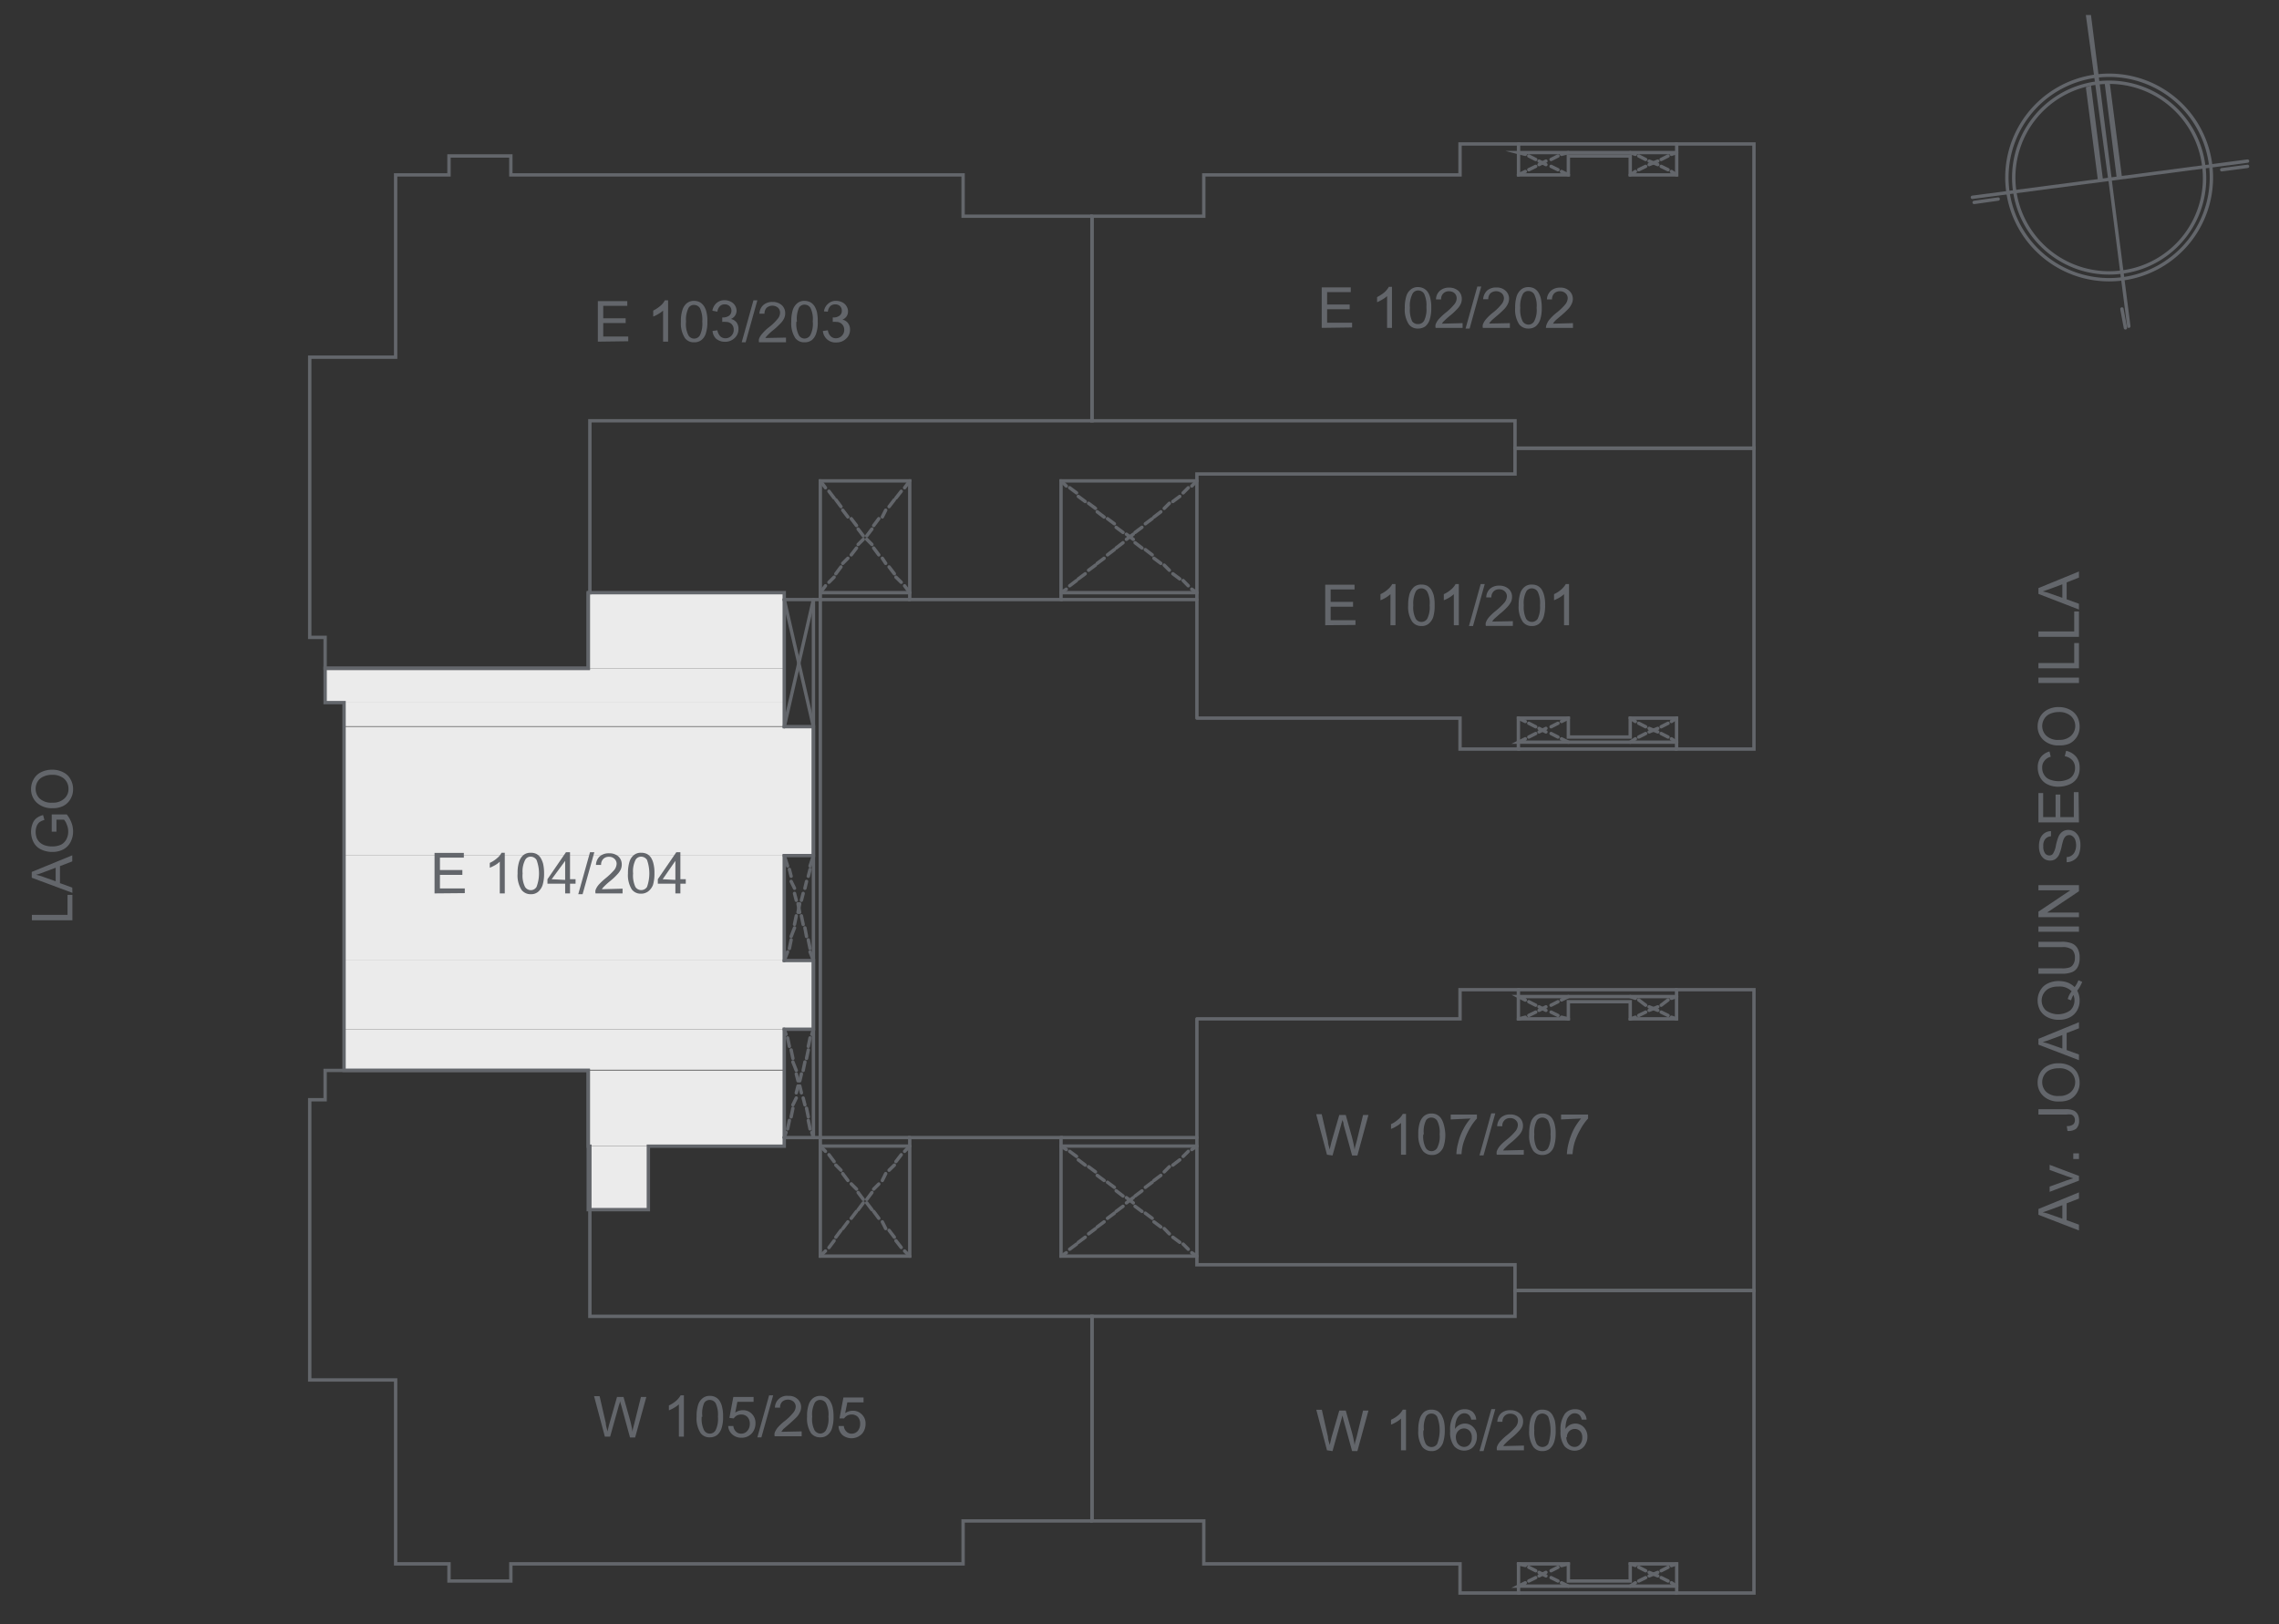 <svg id="Capa_1" data-name="Capa 1" xmlns="http://www.w3.org/2000/svg" xmlns:xlink="http://www.w3.org/1999/xlink" viewBox="0 0 168.72 120.29"><rect x="0" y="0" width="168.72" height="120.29" fill="#333333" stroke="none"/><defs><style>.cls-1,.cls-4,.cls-6,.cls-7,.cls-9{fill:none;}.cls-2{clip-path:url(#clip-path);}.cls-3{clip-path:url(#clip-path-3);}.cls-4,.cls-7,.cls-9{stroke:#63666b;stroke-linecap:round;}.cls-4,.cls-6,.cls-7,.cls-9{stroke-miterlimit:10;}.cls-4{stroke-width:0.26px;}.cls-5{fill:#ebebeb;}.cls-6{stroke:#ebebeb;}.cls-6,.cls-9{stroke-width:0;}.cls-7{stroke-width:0.25px;}.cls-8{fill:#63666b;}.cls-10{clip-path:url(#clip-path-4);}</style><clipPath id="clip-path"><rect class="cls-1" x="-72.81" y="-530.54" width="1190.55" height="841.89"/></clipPath><clipPath id="clip-path-3"><rect class="cls-1" x="265.57" y="-391.64" width="781.3" height="564.09"/></clipPath><clipPath id="clip-path-4"><rect class="cls-1" x="0.3" width="168.43" height="120.3"/></clipPath></defs><title> E104S</title><g class="cls-2"><g class="cls-2"><g class="cls-3"><rect class="cls-4" x="142.18" y="-436.93" width="925.95" height="654.66"/></g><path class="cls-5" d="M43.55,43.89l14.51,5.6H43.55Zm14.51,0H43.55l14.51,5.6Z"/><path class="cls-6" d="M43.55,43.89l14.51,5.6H43.55Zm14.51,0H43.55l14.51,5.6Z"/><path class="cls-5" d="M24.07,49.49l34,2.54h-34Zm34,0h-34l34,2.54Z"/><path class="cls-6" d="M24.07,49.49l34,2.54h-34Zm34,0h-34l34,2.54Z"/><path class="cls-5" d="M25.47,52l32.59,1.78H25.47Zm32.59,0H25.47l32.59,1.78Z"/><path class="cls-6" d="M25.47,52l32.59,1.78H25.47Zm32.59,0H25.47l32.59,1.78Z"/><path class="cls-5" d="M25.47,53.82l34.75,9.54H25.47Zm34.75,0H25.47l34.75,9.54Z"/><path class="cls-6" d="M25.47,53.82l34.75,9.54H25.47Zm34.75,0H25.47l34.75,9.54Z"/><path class="cls-5" d="M25.47,63.36l32.59,7.77H25.47Zm32.59,0H25.47l32.59,7.77Z"/><path class="cls-6" d="M25.47,63.36l32.59,7.77H25.47Zm32.59,0H25.47l32.59,7.77Z"/><path class="cls-5" d="M25.47,71.13l34.75,5.09H25.47Zm34.75,0H25.47l34.75,5.09Z"/><path class="cls-6" d="M25.47,71.13l34.75,5.09H25.47Zm34.75,0H25.47l34.75,5.09Z"/><path class="cls-5" d="M25.47,76.22l32.59,3H25.47Zm32.59,0H25.47l32.59,3Z"/><path class="cls-6" d="M25.47,76.22l32.59,3H25.47Zm32.59,0H25.47l32.59,3Z"/><path class="cls-5" d="M43.55,79.27l14.51,5.6H43.55Zm14.51,0H43.55l14.51,5.6Z"/><path class="cls-6" d="M43.55,79.27l14.51,5.6H43.55Zm14.51,0H43.55l14.51,5.6Z"/><path class="cls-5" d="M43.55,84.87,48,89.58H43.55Zm4.45,0H43.55L48,89.58Z"/><path class="cls-6" d="M43.55,84.87,48,89.58H43.55Zm4.45,0H43.55L48,89.58Z"/><polyline class="cls-7" points="80.84 16.01 71.3 16.01 71.3 12.95 37.82 12.95 37.82 11.55 33.24 11.55 33.24 12.95 29.29 12.95 29.29 26.45 22.93 26.45 22.93 47.2 24.07 47.2 24.07 49.49 43.55 49.49 43.55 43.89 43.67 43.89 43.67 31.16 80.84 31.16 80.84 16.01"/><polyline class="cls-7" points="43.55 43.89 58.06 43.89 58.06 53.81 60.22 53.81 60.22 63.36 58.06 63.36 58.06 71.13 60.22 71.13 60.22 76.22 58.06 76.22 58.06 84.88 48 84.88 48 89.58 43.55 89.58 43.55 79.27 25.47 79.27 25.47 52.03 24.07 52.03 24.07 49.49 43.55 49.49 43.55 43.89"/><polyline class="cls-7" points="80.84 112.63 71.3 112.63 71.3 115.81 37.82 115.81 37.82 117.08 33.24 117.08 33.24 115.81 29.29 115.81 29.29 102.19 22.93 102.19 22.93 81.44 24.07 81.44 24.07 79.27 43.55 79.27 43.55 84.88 43.67 84.88 43.67 97.48 80.84 97.48 80.84 112.63"/><polyline class="cls-7" points="88.61 35.61 78.55 35.61 78.55 44.4 67.35 44.4 67.35 35.61 60.73 35.61 60.73 44.4 58.06 44.4"/><line class="cls-7" x1="60.73" y1="43.89" x2="67.35" y2="43.89"/><line class="cls-7" x1="67.35" y1="44.4" x2="60.73" y2="44.4"/><line class="cls-7" x1="78.55" y1="44.4" x2="88.61" y2="44.4"/><line class="cls-7" x1="88.61" y1="43.89" x2="78.55" y2="43.89"/><line class="cls-7" x1="60.22" y1="44.4" x2="60.22" y2="84.24"/><line class="cls-7" x1="60.73" y1="84.24" x2="60.73" y2="44.4"/><polyline class="cls-7" points="88.61 93.02 78.55 93.02 78.55 84.24 67.35 84.24 67.35 93.02 60.73 93.02 60.73 84.24 58.06 84.24"/><line class="cls-7" x1="60.73" y1="84.87" x2="67.35" y2="84.87"/><line class="cls-7" x1="67.35" y1="84.24" x2="60.73" y2="84.24"/><line class="cls-7" x1="78.55" y1="84.24" x2="88.61" y2="84.24"/><line class="cls-7" x1="88.61" y1="84.87" x2="78.55" y2="84.87"/><line class="cls-7" x1="60.73" y1="35.61" x2="61.11" y2="36.12"/><line class="cls-7" x1="61.37" y1="36.38" x2="61.75" y2="36.88"/><line class="cls-7" x1="61.88" y1="37.01" x2="62.26" y2="37.52"/><line class="cls-7" x1="62.39" y1="37.78" x2="62.77" y2="38.28"/><line class="cls-7" x1="63.02" y1="38.41" x2="63.41" y2="38.92"/><line class="cls-7" x1="63.53" y1="39.18" x2="63.91" y2="39.68"/><line class="cls-7" x1="64.17" y1="39.94" x2="64.55" y2="40.32"/><line class="cls-7" x1="64.68" y1="40.58" x2="65.06" y2="41.09"/><line class="cls-7" x1="65.32" y1="41.34" x2="65.57" y2="41.72"/><line class="cls-7" x1="65.82" y1="41.98" x2="66.21" y2="42.49"/><line class="cls-7" x1="66.33" y1="42.74" x2="66.72" y2="43.12"/><line class="cls-7" x1="66.97" y1="43.38" x2="67.35" y2="43.89"/><line class="cls-7" x1="60.73" y1="43.89" x2="61.11" y2="43.38"/><line class="cls-7" x1="61.37" y1="43.12" x2="61.75" y2="42.74"/><line class="cls-7" x1="61.88" y1="42.49" x2="62.26" y2="41.98"/><line class="cls-7" x1="62.39" y1="41.72" x2="62.77" y2="41.34"/><line class="cls-7" x1="63.02" y1="41.09" x2="63.41" y2="40.58"/><line class="cls-7" x1="63.53" y1="40.32" x2="63.91" y2="39.94"/><line class="cls-7" x1="64.17" y1="39.68" x2="64.55" y2="39.18"/><line class="cls-7" x1="64.68" y1="38.92" x2="65.06" y2="38.41"/><line class="cls-7" x1="65.32" y1="38.28" x2="65.57" y2="37.78"/><line class="cls-7" x1="65.82" y1="37.52" x2="66.21" y2="37.01"/><line class="cls-7" x1="66.33" y1="36.88" x2="66.72" y2="36.38"/><line class="cls-7" x1="66.97" y1="36.12" x2="67.35" y2="35.61"/><line class="cls-7" x1="78.55" y1="35.61" x2="78.94" y2="35.99"/><line class="cls-7" x1="79.19" y1="36.12" x2="79.7" y2="36.5"/><line class="cls-7" x1="79.83" y1="36.76" x2="80.34" y2="37.14"/><line class="cls-7" x1="80.59" y1="37.27" x2="81.1" y2="37.65"/><line class="cls-7" x1="81.23" y1="37.9" x2="81.74" y2="38.29"/><line class="cls-7" x1="81.99" y1="38.41" x2="82.5" y2="38.79"/><line class="cls-7" x1="82.63" y1="39.05" x2="83.14" y2="39.43"/><line class="cls-7" x1="83.39" y1="39.56" x2="83.9" y2="39.94"/><line class="cls-7" x1="84.03" y1="40.19" x2="84.54" y2="40.58"/><line class="cls-7" x1="84.79" y1="40.7" x2="85.3" y2="41.09"/><line class="cls-7" x1="85.43" y1="41.34" x2="85.94" y2="41.72"/><line class="cls-7" x1="86.19" y1="41.85" x2="86.57" y2="42.23"/><line class="cls-7" x1="86.83" y1="42.49" x2="87.34" y2="42.87"/><line class="cls-7" x1="87.59" y1="42.99" x2="87.97" y2="43.38"/><line class="cls-7" x1="88.23" y1="43.63" x2="88.61" y2="43.89"/><line class="cls-7" x1="88.61" y1="35.61" x2="88.23" y2="35.99"/><line class="cls-7" x1="87.97" y1="36.12" x2="87.59" y2="36.5"/><line class="cls-7" x1="87.34" y1="36.76" x2="86.83" y2="37.14"/><line class="cls-7" x1="86.57" y1="37.27" x2="86.19" y2="37.65"/><line class="cls-7" x1="85.94" y1="37.9" x2="85.43" y2="38.29"/><line class="cls-7" x1="85.3" y1="38.41" x2="84.79" y2="38.79"/><line class="cls-7" x1="84.54" y1="39.05" x2="84.03" y2="39.43"/><line class="cls-7" x1="83.9" y1="39.56" x2="83.39" y2="39.94"/><line class="cls-7" x1="83.14" y1="40.19" x2="82.63" y2="40.58"/><line class="cls-7" x1="82.5" y1="40.7" x2="81.99" y2="41.09"/><line class="cls-7" x1="81.74" y1="41.34" x2="81.23" y2="41.72"/><line class="cls-7" x1="81.1" y1="41.85" x2="80.59" y2="42.23"/><line class="cls-7" x1="80.34" y1="42.49" x2="79.83" y2="42.87"/><line class="cls-7" x1="79.7" y1="42.99" x2="79.19" y2="43.38"/><line class="cls-7" x1="78.94" y1="43.63" x2="78.55" y2="43.89"/><line class="cls-7" x1="58.06" y1="53.82" x2="60.22" y2="44.4"/><line class="cls-7" x1="58.06" y1="44.4" x2="60.22" y2="53.82"/><line class="cls-7" x1="58.06" y1="63.36" x2="58.31" y2="64.13"/><line class="cls-7" x1="58.44" y1="64.38" x2="58.57" y2="64.89"/><line class="cls-7" x1="58.57" y1="65.27" x2="58.82" y2="65.78"/><line class="cls-7" x1="58.82" y1="66.16" x2="58.95" y2="66.67"/><line class="cls-7" x1="59.08" y1="66.93" x2="59.2" y2="67.56"/><line class="cls-7" x1="59.33" y1="67.82" x2="59.46" y2="68.46"/><line class="cls-7" x1="59.59" y1="68.71" x2="59.71" y2="69.35"/><line class="cls-7" x1="59.84" y1="69.6" x2="59.97" y2="70.24"/><line class="cls-7" x1="59.97" y1="70.49" x2="60.22" y2="71.13"/><line class="cls-7" x1="58.06" y1="71.13" x2="58.31" y2="70.49"/><line class="cls-7" x1="58.44" y1="70.24" x2="58.57" y2="69.6"/><line class="cls-7" x1="58.57" y1="69.35" x2="58.82" y2="68.71"/><line class="cls-7" x1="58.82" y1="68.45" x2="58.95" y2="67.82"/><line class="cls-7" x1="59.08" y1="67.56" x2="59.2" y2="66.93"/><line class="cls-7" x1="59.33" y1="66.67" x2="59.46" y2="66.16"/><line class="cls-7" x1="59.59" y1="65.78" x2="59.71" y2="65.27"/><line class="cls-7" x1="59.84" y1="64.89" x2="59.97" y2="64.38"/><line class="cls-7" x1="59.97" y1="64.13" x2="60.22" y2="63.36"/><line class="cls-7" x1="60.73" y1="93.02" x2="61.11" y2="92.64"/><line class="cls-7" x1="61.37" y1="92.39" x2="61.75" y2="91.88"/><line class="cls-7" x1="61.88" y1="91.62" x2="62.26" y2="91.11"/><line class="cls-7" x1="62.39" y1="90.98" x2="62.77" y2="90.48"/><line class="cls-7" x1="63.02" y1="90.22" x2="63.41" y2="89.71"/><line class="cls-7" x1="63.53" y1="89.59" x2="63.91" y2="89.08"/><line class="cls-7" x1="64.17" y1="88.82" x2="64.55" y2="88.31"/><line class="cls-7" x1="64.68" y1="88.06" x2="65.06" y2="87.68"/><line class="cls-7" x1="65.32" y1="87.42" x2="65.57" y2="86.91"/><line class="cls-7" x1="65.82" y1="86.66" x2="66.21" y2="86.28"/><line class="cls-7" x1="66.33" y1="86.02" x2="66.72" y2="85.51"/><line class="cls-7" x1="66.97" y1="85.26" x2="67.35" y2="84.88"/><line class="cls-7" x1="60.73" y1="84.87" x2="61.11" y2="85.26"/><line class="cls-7" x1="61.37" y1="85.51" x2="61.75" y2="86.02"/><line class="cls-7" x1="61.88" y1="86.28" x2="62.26" y2="86.66"/><line class="cls-7" x1="62.39" y1="86.91" x2="62.77" y2="87.42"/><line class="cls-7" x1="63.02" y1="87.67" x2="63.41" y2="88.06"/><line class="cls-7" x1="63.53" y1="88.31" x2="63.91" y2="88.82"/><line class="cls-7" x1="64.17" y1="89.08" x2="64.55" y2="89.58"/><line class="cls-7" x1="64.68" y1="89.71" x2="65.06" y2="90.22"/><line class="cls-7" x1="65.32" y1="90.48" x2="65.57" y2="90.98"/><line class="cls-7" x1="65.82" y1="91.11" x2="66.21" y2="91.62"/><line class="cls-7" x1="66.33" y1="91.88" x2="66.72" y2="92.38"/><line class="cls-7" x1="66.97" y1="92.64" x2="67.35" y2="93.02"/><line class="cls-7" x1="78.55" y1="93.02" x2="78.94" y2="92.77"/><line class="cls-7" x1="79.19" y1="92.51" x2="79.7" y2="92.13"/><line class="cls-7" x1="79.83" y1="92" x2="80.34" y2="91.62"/><line class="cls-7" x1="80.59" y1="91.37" x2="81.1" y2="90.99"/><line class="cls-7" x1="81.23" y1="90.86" x2="81.74" y2="90.48"/><line class="cls-7" x1="81.99" y1="90.22" x2="82.5" y2="89.84"/><line class="cls-7" x1="82.63" y1="89.71" x2="83.14" y2="89.33"/><line class="cls-7" x1="83.39" y1="89.08" x2="83.9" y2="88.69"/><line class="cls-7" x1="84.03" y1="88.57" x2="84.54" y2="88.19"/><line class="cls-7" x1="84.79" y1="87.93" x2="85.3" y2="87.55"/><line class="cls-7" x1="85.43" y1="87.42" x2="85.94" y2="87.04"/><line class="cls-7" x1="86.19" y1="86.78" x2="86.57" y2="86.4"/><line class="cls-7" x1="86.83" y1="86.28" x2="87.34" y2="85.89"/><line class="cls-7" x1="87.59" y1="85.64" x2="87.97" y2="85.26"/><line class="cls-7" x1="88.23" y1="85.13" x2="88.61" y2="84.87"/><line class="cls-7" x1="78.55" y1="84.87" x2="78.94" y2="85.13"/><line class="cls-7" x1="79.19" y1="85.26" x2="79.7" y2="85.64"/><line class="cls-7" x1="79.83" y1="85.89" x2="80.34" y2="86.28"/><line class="cls-7" x1="80.59" y1="86.4" x2="81.1" y2="86.78"/><line class="cls-7" x1="81.23" y1="87.04" x2="81.74" y2="87.42"/><line class="cls-7" x1="81.99" y1="87.55" x2="82.5" y2="87.93"/><line class="cls-7" x1="82.63" y1="88.18" x2="83.14" y2="88.57"/><line class="cls-7" x1="83.39" y1="88.69" x2="83.9" y2="89.08"/><line class="cls-7" x1="84.03" y1="89.33" x2="84.54" y2="89.71"/><line class="cls-7" x1="84.79" y1="89.84" x2="85.3" y2="90.22"/><line class="cls-7" x1="85.43" y1="90.48" x2="85.94" y2="90.86"/><line class="cls-7" x1="86.19" y1="90.98" x2="86.57" y2="91.37"/><line class="cls-7" x1="86.83" y1="91.62" x2="87.34" y2="92"/><line class="cls-7" x1="87.59" y1="92.13" x2="87.97" y2="92.51"/><line class="cls-7" x1="88.23" y1="92.77" x2="88.61" y2="93.02"/><line class="cls-7" x1="58.06" y1="84.24" x2="58.19" y2="83.86"/><line class="cls-7" x1="58.31" y1="83.6" x2="58.44" y2="82.97"/><line class="cls-7" x1="58.57" y1="82.71" x2="58.7" y2="82.07"/><line class="cls-7" x1="58.7" y1="81.82" x2="58.95" y2="81.31"/><line class="cls-7" x1="58.95" y1="80.93" x2="59.08" y2="80.42"/><line class="cls-7" x1="59.21" y1="80.04" x2="59.33" y2="79.53"/><line class="cls-7" x1="59.46" y1="79.27" x2="59.59" y2="78.64"/><line class="cls-7" x1="59.71" y1="78.38" x2="59.84" y2="77.75"/><line class="cls-7" x1="59.84" y1="77.49" x2="59.97" y2="76.86"/><line class="cls-7" x1="60.1" y1="76.6" x2="60.22" y2="76.22"/><line class="cls-7" x1="58.06" y1="76.22" x2="58.19" y2="76.6"/><line class="cls-7" x1="58.31" y1="76.86" x2="58.44" y2="77.49"/><line class="cls-7" x1="58.57" y1="77.75" x2="58.7" y2="78.38"/><line class="cls-7" x1="58.7" y1="78.64" x2="58.95" y2="79.27"/><line class="cls-7" x1="58.95" y1="79.53" x2="59.08" y2="80.04"/><line class="cls-7" x1="59.21" y1="80.42" x2="59.33" y2="80.93"/><line class="cls-7" x1="59.46" y1="81.31" x2="59.59" y2="81.82"/><line class="cls-7" x1="59.71" y1="82.07" x2="59.84" y2="82.71"/><line class="cls-7" x1="59.84" y1="82.97" x2="59.97" y2="83.6"/><line class="cls-7" x1="60.1" y1="83.86" x2="60.22" y2="84.24"/><path class="cls-8" d="M44.26,25.3v-3h2.18v.35H44.66v.92h1.66v.35H44.66v1h1.85v.35Z"/><path class="cls-8" d="M49.46,25.3h-.37V23a1.76,1.76,0,0,1-.35.25,1.91,1.91,0,0,1-.38.19V23a2.54,2.54,0,0,0,.54-.36,1.25,1.25,0,0,0,.32-.4h.24Z"/><path class="cls-8" d="M50.41,23.82a2.57,2.57,0,0,1,.11-.86,1.06,1.06,0,0,1,.32-.5.85.85,0,0,1,.55-.18.93.93,0,0,1,.42.1.89.89,0,0,1,.3.28,1.33,1.33,0,0,1,.19.45,2.68,2.68,0,0,1,.07.71,2.78,2.78,0,0,1-.11.85,1,1,0,0,1-.33.51.85.85,0,0,1-.54.17.81.81,0,0,1-.68-.31A2,2,0,0,1,50.41,23.82Zm.38,0a1.82,1.82,0,0,0,.17,1,.49.49,0,0,0,.86,0,1.93,1.93,0,0,0,.17-1,2,2,0,0,0-.17-1,.53.53,0,0,0-.44-.24.46.46,0,0,0-.4.21A1.93,1.93,0,0,0,50.79,23.82Z"/><path class="cls-8" d="M52.75,24.51l.36-.05a.86.86,0,0,0,.22.45.55.55,0,0,0,.37.14.59.59,0,0,0,.44-.18.61.61,0,0,0,.18-.45.57.57,0,0,0-.16-.42.57.57,0,0,0-.43-.16,1,1,0,0,0-.26,0l0-.33h.06a.8.8,0,0,0,.43-.12.45.45,0,0,0,.19-.38.46.46,0,0,0-.14-.34.48.48,0,0,0-.35-.13.48.48,0,0,0-.36.13.69.69,0,0,0-.19.41l-.37-.07a.94.94,0,0,1,.31-.57.88.88,0,0,1,.6-.21,1,1,0,0,1,.45.11.75.75,0,0,1,.32.29.76.76,0,0,1,.11.38.66.66,0,0,1-.11.36.65.65,0,0,1-.31.25.71.71,0,0,1,.42.26.76.76,0,0,1,.14.48.88.88,0,0,1-.28.67,1,1,0,0,1-.73.28,1,1,0,0,1-.66-.24A.91.91,0,0,1,52.75,24.51Z"/><path class="cls-8" d="M54.91,25.35l.87-3.11h.29l-.87,3.11Z"/><path class="cls-8" d="M58.19,25v.35h-2a.69.69,0,0,1,0-.25,1.16,1.16,0,0,1,.25-.4,3.07,3.07,0,0,1,.48-.46,3.67,3.67,0,0,0,.66-.64.7.7,0,0,0,.17-.44.5.5,0,0,0-.15-.37.65.65,0,0,0-.84,0,.58.58,0,0,0-.16.44l-.38,0a.92.92,0,0,1,.29-.64,1,1,0,0,1,.69-.23,1,1,0,0,1,.68.24.79.79,0,0,1,.25.6.84.84,0,0,1-.07.35,1.27,1.27,0,0,1-.25.37,5.48,5.48,0,0,1-.57.53,3.88,3.88,0,0,0-.42.38,1,1,0,0,0-.16.2Z"/><path class="cls-8" d="M58.58,23.82a2.85,2.85,0,0,1,.11-.86,1.07,1.07,0,0,1,.33-.5.8.8,0,0,1,.54-.18,1,1,0,0,1,.43.1.89.89,0,0,1,.3.28,1.56,1.56,0,0,1,.19.45,3.28,3.28,0,0,1,.06.71,2.5,2.5,0,0,1-.11.85,1.09,1.09,0,0,1-.32.51.88.88,0,0,1-.55.17.82.82,0,0,1-.68-.31A2,2,0,0,1,58.58,23.82Zm.38,0a1.8,1.8,0,0,0,.18,1,.48.48,0,0,0,.42.25A.5.5,0,0,0,60,24.8a1.82,1.82,0,0,0,.17-1,1.87,1.87,0,0,0-.17-1,.51.51,0,0,0-.43-.24.48.48,0,0,0-.41.21A2,2,0,0,0,59,23.82Z"/><path class="cls-8" d="M60.92,24.51l.37-.05a.74.74,0,0,0,.22.45.53.53,0,0,0,.37.14.6.6,0,0,0,.44-.18.61.61,0,0,0,.18-.45.57.57,0,0,0-.17-.42.57.57,0,0,0-.42-.16.92.92,0,0,0-.26,0l0-.33h.06a.74.74,0,0,0,.42-.12.42.42,0,0,0,.19-.38.45.45,0,0,0-.13-.34.5.5,0,0,0-.36-.13.52.52,0,0,0-.36.13.68.68,0,0,0-.18.41L61,23.06a.89.89,0,0,1,.31-.57.84.84,0,0,1,.59-.21,1,1,0,0,1,.46.11.72.72,0,0,1,.31.29.67.67,0,0,1,.11.38.65.65,0,0,1-.1.36.7.7,0,0,1-.31.25.68.68,0,0,1,.41.26.76.76,0,0,1,.15.48.88.88,0,0,1-.29.67,1,1,0,0,1-.72.28.93.93,0,0,1-1-.85Z"/><path class="cls-8" d="M156.33,13.21l-1.91-12.1h.38Zm-.25.12.25-.12-1.91-12.1Z"/><path class="cls-9" d="M156.33,13.21l-1.91-12.1h.38Zm-.25.12.25-.12-1.91-12.1Z"/><line class="cls-7" x1="157.6" y1="24.16" x2="156.2" y2="13.21"/><path class="cls-8" d="M157.09,13.08l-1.27-6.87h.38Zm-.38.13.38-.13-1.27-6.87Z"/><path class="cls-9" d="M157.09,13.08l-1.27-6.87h.38Zm-.38.13.38-.13-1.27-6.87Z"/><path class="cls-8" d="M155.69,13.33l-1.27-6.87.38-.13Zm-.38,0h.38l-1.27-6.87Z"/><path class="cls-9" d="M155.69,13.33l-1.27-6.87.38-.13Zm-.38,0h.38l-1.27-6.87Z"/><line class="cls-7" x1="157.35" y1="24.28" x2="157.09" y2="22.88"/><line class="cls-7" x1="147.93" y1="14.74" x2="146.15" y2="14.99"/><line class="cls-7" x1="166.39" y1="12.32" x2="164.48" y2="12.57"/><line class="cls-7" x1="166.39" y1="11.93" x2="146.02" y2="14.61"/><g class="cls-10"><path class="cls-7" d="M163.65,12.15a7.57,7.57,0,1,0-6.52,8.5,7.57,7.57,0,0,0,6.52-8.5"/><path class="cls-7" d="M163.14,12.22a7.06,7.06,0,1,0-6.08,7.93,7,7,0,0,0,6.08-7.93"/></g><path class="cls-8" d="M98.11,46.3v-3h2.17v.35H98.51v.92h1.66v.36H98.51v1h1.84v.35Z"/><path class="cls-8" d="M103.31,46.3h-.37V44a2.12,2.12,0,0,1-.35.26,2.3,2.3,0,0,1-.39.19V44a2.1,2.1,0,0,0,.54-.35,1.27,1.27,0,0,0,.33-.4h.24Z"/><path class="cls-8" d="M104.25,44.82a2.9,2.9,0,0,1,.11-.86,1.22,1.22,0,0,1,.33-.5.82.82,0,0,1,.55-.17.93.93,0,0,1,.42.09.89.89,0,0,1,.3.28,1.85,1.85,0,0,1,.19.45,3.35,3.35,0,0,1,.06.71,2.94,2.94,0,0,1-.1.86,1.13,1.13,0,0,1-.33.5.8.8,0,0,1-.54.18.83.83,0,0,1-.69-.32A2,2,0,0,1,104.25,44.82Zm.38,0a1.85,1.85,0,0,0,.18,1,.5.5,0,0,0,.85,0,1.87,1.87,0,0,0,.18-1,1.8,1.8,0,0,0-.18-1,.5.5,0,0,0-.43-.25.48.48,0,0,0-.41.22A2,2,0,0,0,104.63,44.82Z"/><path class="cls-8" d="M108,46.3h-.37V44a1.77,1.77,0,0,1-.35.26,2.3,2.3,0,0,1-.39.19V44a2.1,2.1,0,0,0,.54-.35,1.27,1.27,0,0,0,.33-.4H108Z"/><path class="cls-8" d="M108.75,46.36l.87-3.11h.3l-.87,3.11Z"/><path class="cls-8" d="M112,46v.35h-2a.55.55,0,0,1,0-.25,1.29,1.29,0,0,1,.24-.4,3.82,3.82,0,0,1,.49-.46,5.23,5.23,0,0,0,.66-.63.82.82,0,0,0,.17-.45.49.49,0,0,0-.16-.37.56.56,0,0,0-.41-.15.55.55,0,0,0-.42.16.6.6,0,0,0-.16.44l-.38,0a.9.9,0,0,1,.29-.65,1,1,0,0,1,.68-.22,1,1,0,0,1,.69.24.76.76,0,0,1,.25.59.92.92,0,0,1-.07.36,1.69,1.69,0,0,1-.25.36,4.56,4.56,0,0,1-.57.53l-.43.38a1.3,1.3,0,0,0-.15.2Z"/><path class="cls-8" d="M112.43,44.82a2.9,2.9,0,0,1,.11-.86,1,1,0,0,1,.33-.5.8.8,0,0,1,.54-.17.93.93,0,0,1,.42.09.84.84,0,0,1,.31.28,1.84,1.84,0,0,1,.18.45,2.73,2.73,0,0,1,.07.71,2.9,2.9,0,0,1-.11.86,1.11,1.11,0,0,1-.32.5.85.85,0,0,1-.55.18.81.81,0,0,1-.68-.32A2,2,0,0,1,112.43,44.82Zm.38,0a2,2,0,0,0,.17,1,.51.51,0,0,0,.86,0,2,2,0,0,0,.17-1,1.93,1.93,0,0,0-.17-1,.51.51,0,0,0-.43-.25.47.47,0,0,0-.41.22A1.86,1.86,0,0,0,112.81,44.82Z"/><path class="cls-8" d="M116.16,46.3h-.37V44a2.12,2.12,0,0,1-.35.26,3.38,3.38,0,0,1-.39.19V44a2.28,2.28,0,0,0,.54-.35,1.62,1.62,0,0,0,.33-.4h.24Z"/><path class="cls-8" d="M98.24,85.51l-.8-3h.41l.46,2c0,.21.09.42.13.62.07-.32.12-.51.13-.56l.58-2h.48l.43,1.53a9.71,9.71,0,0,1,.23,1.06c0-.19.09-.41.15-.65l.47-1.94h.4l-.82,3h-.39l-.63-2.29c0-.19-.09-.31-.1-.35,0,.13-.06.25-.08.35l-.64,2.29Z"/><path class="cls-8" d="M104.09,85.51h-.37V83.16a1.76,1.76,0,0,1-.35.25,1.73,1.73,0,0,1-.39.19v-.35a2.12,2.12,0,0,0,.54-.36,1.27,1.27,0,0,0,.33-.4h.24Z"/><path class="cls-8" d="M105,84a2.57,2.57,0,0,1,.11-.86,1.06,1.06,0,0,1,.32-.5.85.85,0,0,1,.55-.18.82.82,0,0,1,.42.1.8.8,0,0,1,.3.28,1.56,1.56,0,0,1,.19.45A3.18,3.18,0,0,1,107,84a2.83,2.83,0,0,1-.11.85,1,1,0,0,1-.33.5.8.8,0,0,1-.54.18.84.84,0,0,1-.69-.31A2,2,0,0,1,105,84Zm.37,0a1.8,1.8,0,0,0,.18,1,.5.5,0,0,0,.43.25.48.48,0,0,0,.42-.25,1.8,1.8,0,0,0,.18-1,1.82,1.82,0,0,0-.18-1,.51.51,0,0,0-.43-.24.46.46,0,0,0-.4.21A1.88,1.88,0,0,0,105.41,84Z"/><path class="cls-8" d="M107.4,82.9v-.36h1.94v.29a4,4,0,0,0-.57.81,5.44,5.44,0,0,0-.43,1,3.51,3.51,0,0,0-.14.83h-.38a3.46,3.46,0,0,1,.14-.86,4,4,0,0,1,.38-1,3.66,3.66,0,0,1,.53-.78Z"/><path class="cls-8" d="M109.53,85.56l.87-3.11h.3l-.87,3.11Z"/><path class="cls-8" d="M112.81,85.16v.35h-2a.59.59,0,0,1,0-.26,1.42,1.42,0,0,1,.24-.4,3.82,3.82,0,0,1,.49-.45,4.54,4.54,0,0,0,.66-.64.79.79,0,0,0,.17-.44.47.47,0,0,0-.16-.37.56.56,0,0,0-.41-.15.55.55,0,0,0-.42.16.57.57,0,0,0-.16.44l-.38,0a.92.92,0,0,1,.29-.65,1,1,0,0,1,.68-.22,1,1,0,0,1,.69.24.79.79,0,0,1,.25.6.87.87,0,0,1-.07.35,1.27,1.27,0,0,1-.25.37,5.48,5.48,0,0,1-.57.53,3.88,3.88,0,0,0-.42.38.74.74,0,0,0-.16.2Z"/><path class="cls-8" d="M113.21,84a2.85,2.85,0,0,1,.11-.86,1,1,0,0,1,.33-.5.8.8,0,0,1,.54-.18.82.82,0,0,1,.42.1.76.76,0,0,1,.31.28,1.32,1.32,0,0,1,.18.45,2.68,2.68,0,0,1,.07.71,2.83,2.83,0,0,1-.11.85,1,1,0,0,1-.32.5.85.85,0,0,1-.55.18.81.81,0,0,1-.68-.31A2,2,0,0,1,113.21,84Zm.38,0a1.93,1.93,0,0,0,.17,1,.49.49,0,0,0,.86,0,1.93,1.93,0,0,0,.17-1,2,2,0,0,0-.17-1,.52.52,0,0,0-.43-.24.48.48,0,0,0-.41.21A1.9,1.9,0,0,0,113.59,84Z"/><path class="cls-8" d="M115.57,82.9v-.36h2v.29a4,4,0,0,0-.57.81,4.91,4.91,0,0,0-.44,1,4.1,4.1,0,0,0-.14.83H116a4,4,0,0,1,.14-.86,5,5,0,0,1,.38-1,4.59,4.59,0,0,1,.53-.78Z"/><path class="cls-8" d="M32.17,66.16v-3h2.17v.35H32.57v.92h1.66v.36H32.57v1h1.84v.35Z"/><path class="cls-8" d="M37.37,66.16H37V63.81a1.77,1.77,0,0,1-.35.26,3.44,3.44,0,0,1-.39.19V63.9a2.1,2.1,0,0,0,.54-.35,1.27,1.27,0,0,0,.33-.4h.24Z"/><path class="cls-8" d="M38.32,64.68a2.6,2.6,0,0,1,.11-.86,1.11,1.11,0,0,1,.32-.5.84.84,0,0,1,.55-.17.93.93,0,0,1,.42.09.89.89,0,0,1,.3.28,1.85,1.85,0,0,1,.19.45,3.25,3.25,0,0,1,.07.71,2.9,2.9,0,0,1-.11.86,1.13,1.13,0,0,1-.33.5.8.8,0,0,1-.54.18.85.85,0,0,1-.69-.32A2,2,0,0,1,38.32,64.68Zm.37,0a1.87,1.87,0,0,0,.18,1,.51.51,0,0,0,.43.24.49.49,0,0,0,.42-.24,2.81,2.81,0,0,0,0-2,.51.51,0,0,0-.43-.24.45.45,0,0,0-.4.22A1.84,1.84,0,0,0,38.69,64.68Z"/><path class="cls-8" d="M41.84,66.16v-.72H40.53v-.33l1.37-2h.3v2h.41v.33H42.2v.72Zm0-1V63.75l-1,1.36Z"/><path class="cls-8" d="M42.81,66.22l.87-3.11H44l-.87,3.11Z"/><path class="cls-8" d="M46.09,65.81v.35h-2a.55.55,0,0,1,0-.25,1.29,1.29,0,0,1,.24-.4,4.6,4.6,0,0,1,.49-.46,5.23,5.23,0,0,0,.66-.63.82.82,0,0,0,.17-.45.49.49,0,0,0-.16-.37.55.55,0,0,0-.4-.15.56.56,0,0,0-.43.16.6.6,0,0,0-.16.44l-.38,0a.9.9,0,0,1,.29-.64,1,1,0,0,1,.68-.22,1,1,0,0,1,.69.23.8.8,0,0,1,.25.6.92.92,0,0,1-.07.36,1.39,1.39,0,0,1-.25.36,4.56,4.56,0,0,1-.57.53,5.42,5.42,0,0,0-.42.38.94.94,0,0,0-.16.2Z"/><path class="cls-8" d="M46.49,64.68a2.9,2.9,0,0,1,.11-.86,1,1,0,0,1,.33-.5.8.8,0,0,1,.54-.17,1,1,0,0,1,.43.09.89.89,0,0,1,.3.28,1.51,1.51,0,0,1,.18.45,2.73,2.73,0,0,1,.07.71,2.9,2.9,0,0,1-.11.86A1.11,1.11,0,0,1,48,66a.85.85,0,0,1-.55.18.81.81,0,0,1-.68-.32A2,2,0,0,1,46.49,64.68Zm.38,0a2,2,0,0,0,.17,1,.51.51,0,0,0,.86,0,3,3,0,0,0,0-2,.52.52,0,0,0-.43-.24.47.47,0,0,0-.41.22A1.86,1.86,0,0,0,46.87,64.68Z"/><path class="cls-8" d="M50,66.16v-.72h-1.3v-.33l1.37-2h.3v2h.4v.33h-.4v.72Zm0-1V63.75l-.94,1.36Z"/><path class="cls-8" d="M44.78,106.39l-.8-3h.41l.46,2c0,.21.09.41.12.62.08-.32.12-.51.14-.56l.57-2h.48l.43,1.52a8.41,8.41,0,0,1,.24,1.07c0-.19.08-.41.14-.66l.48-1.93h.4l-.83,3h-.38L46,104.1c-.06-.19-.09-.31-.1-.35,0,.13-.06.25-.09.35l-.64,2.29Z"/><path class="cls-8" d="M50.63,106.39h-.37V104a2.12,2.12,0,0,1-.35.25,2.27,2.27,0,0,1-.39.19v-.36a2.18,2.18,0,0,0,.54-.35,1.62,1.62,0,0,0,.33-.4h.24Z"/><path class="cls-8" d="M51.57,104.91a2.81,2.81,0,0,1,.11-.86,1,1,0,0,1,.33-.5.8.8,0,0,1,.54-.18.88.88,0,0,1,.43.1.8.8,0,0,1,.3.28,1.32,1.32,0,0,1,.18.45,2.68,2.68,0,0,1,.07.71,2.54,2.54,0,0,1-.11.85,1.06,1.06,0,0,1-.32.5.85.85,0,0,1-.55.18.81.81,0,0,1-.68-.31A2,2,0,0,1,51.57,104.91Zm.38,0a1.93,1.93,0,0,0,.17,1,.49.49,0,0,0,.86,0,1.93,1.93,0,0,0,.17-1,2,2,0,0,0-.17-1,.52.52,0,0,0-.43-.24.48.48,0,0,0-.41.21A1.88,1.88,0,0,0,52,104.91Z"/><path class="cls-8" d="M53.91,105.6l.38,0a.69.69,0,0,0,.2.42.55.55,0,0,0,.38.15.59.59,0,0,0,.45-.2.76.76,0,0,0,.19-.54.7.7,0,0,0-.18-.5.62.62,0,0,0-.46-.18.73.73,0,0,0-.33.08.74.74,0,0,0-.22.21L54,105l.29-1.55h1.5v.36h-1.2l-.16.8a1,1,0,0,1,.56-.18.9.9,0,0,1,.67.27.94.94,0,0,1,.27.7,1.11,1.11,0,0,1-.24.71,1,1,0,0,1-.79.36,1,1,0,0,1-.67-.23A.89.89,0,0,1,53.91,105.6Z"/><path class="cls-8" d="M56.07,106.44l.87-3.11h.3l-.87,3.11Z"/><path class="cls-8" d="M59.35,106v.36h-2a.58.58,0,0,1,0-.26,1.42,1.42,0,0,1,.24-.4,3.64,3.64,0,0,1,.48-.45,3.67,3.67,0,0,0,.66-.64.74.74,0,0,0,.18-.44.51.51,0,0,0-.16-.37.65.65,0,0,0-.84,0,.61.61,0,0,0-.16.44l-.38,0a.89.89,0,0,1,1-.87.92.92,0,0,1,.68.24.79.79,0,0,1,.26.59.9.9,0,0,1-.08.36,1.45,1.45,0,0,1-.24.37c-.12.12-.31.3-.57.53l-.43.37-.15.2Z"/><path class="cls-8" d="M59.75,104.91a2.53,2.53,0,0,1,.11-.86,1,1,0,0,1,.32-.5.85.85,0,0,1,.55-.18.82.82,0,0,1,.42.1.8.8,0,0,1,.3.28,1.56,1.56,0,0,1,.19.45,3.18,3.18,0,0,1,.07.71,2.83,2.83,0,0,1-.11.85,1,1,0,0,1-.33.5.8.8,0,0,1-.54.18.84.84,0,0,1-.69-.31A2,2,0,0,1,59.75,104.91Zm.38,0a1.82,1.82,0,0,0,.17,1,.52.52,0,0,0,.43.25.5.5,0,0,0,.42-.25,1.8,1.8,0,0,0,.18-1,1.82,1.82,0,0,0-.18-1,.51.51,0,0,0-.43-.24.46.46,0,0,0-.4.21A1.88,1.88,0,0,0,60.13,104.91Z"/><path class="cls-8" d="M62.08,105.6l.39,0a.64.64,0,0,0,.2.42.52.52,0,0,0,.38.15.59.59,0,0,0,.45-.2.8.8,0,0,0,.18-.54.74.74,0,0,0-.17-.5.64.64,0,0,0-.47-.18.69.69,0,0,0-.32.08.78.78,0,0,0-.23.21l-.34,0,.29-1.55h1.49v.36h-1.2l-.16.8a1,1,0,0,1,.57-.18.9.9,0,0,1,.66.27.91.91,0,0,1,.28.7,1.11,1.11,0,0,1-.24.71,1.07,1.07,0,0,1-1.46.13A.94.94,0,0,1,62.08,105.6Z"/><g class="cls-10"><path class="cls-8" d="M5.36,68.15h-3v-.4H5V66.27h.36Z"/><path class="cls-8" d="M5.36,66.12,2.35,65v-.43l3-1.23v.45l-.91.35v1.26l.91.33Zm-1.24-.86v-1l-.83.31a5,5,0,0,1-.62.21,4.11,4.11,0,0,1,.57.17Z"/><path class="cls-8" d="M4.18,61.59H3.83V60.31H4.94a2.23,2.23,0,0,1,.35.61,1.77,1.77,0,0,1,.12.64,1.66,1.66,0,0,1-.19.8,1.27,1.27,0,0,1-.55.55,1.74,1.74,0,0,1-.8.18,1.89,1.89,0,0,1-.82-.18,1.2,1.2,0,0,1-.56-.53A1.69,1.69,0,0,1,2.41,61a.9.9,0,0,1,.29-.41,1.31,1.31,0,0,1,.49-.23l.1.36a1.21,1.21,0,0,0-.36.16.7.7,0,0,0-.21.29,1.12,1.12,0,0,0-.08.42,1.32,1.32,0,0,0,.08.47,1,1,0,0,0,.22.32,1.17,1.17,0,0,0,.3.19,1.54,1.54,0,0,0,.61.11,1.51,1.51,0,0,0,.67-.13.93.93,0,0,0,.4-.41,1.18,1.18,0,0,0,.13-.56,1.24,1.24,0,0,0-.1-.5,1.12,1.12,0,0,0-.21-.38H4.18Z"/><path class="cls-8" d="M3.9,59.85a1.64,1.64,0,0,1-1.18-.41,1.35,1.35,0,0,1-.42-1,1.45,1.45,0,0,1,.2-.75,1.23,1.23,0,0,1,.55-.51A1.79,1.79,0,0,1,3.86,57a1.71,1.71,0,0,1,.82.19,1.18,1.18,0,0,1,.54.52,1.42,1.42,0,0,1,.19.73,1.4,1.4,0,0,1-.21.76,1.27,1.27,0,0,1-.55.5A1.66,1.66,0,0,1,3.9,59.85Zm0-.41a1.2,1.2,0,0,0,.86-.3.93.93,0,0,0,.31-.73,1,1,0,0,0-.32-.74,1.29,1.29,0,0,0-.89-.29,1.41,1.41,0,0,0-.64.13.9.9,0,0,0-.43.36,1,1,0,0,0-.15.53,1,1,0,0,0,.29.73A1.28,1.28,0,0,0,3.9,59.44Z"/></g><path class="cls-8" d="M153.91,91.12l-3-1.16v-.43l3-1.23v.46l-.91.35v1.25l.91.33Zm-1.23-.87v-1l-.83.31-.63.22a3.14,3.14,0,0,1,.58.16Z"/><path class="cls-8" d="M153.91,87.43l-2.17.83v-.39l1.3-.47.44-.14-.42-.14-1.32-.48v-.38l2.17.82Z"/><path class="cls-8" d="M153.91,85.83h-.42v-.42h.42Z"/><path class="cls-8" d="M153.06,83.75l-.05-.36a.74.74,0,0,0,.47-.12.41.41,0,0,0,.13-.32.44.44,0,0,0-.07-.26.4.4,0,0,0-.19-.15,1.1,1.1,0,0,0-.37,0h-2.07v-.4h2a1.52,1.52,0,0,1,.59.09.69.69,0,0,1,.32.29,1,1,0,0,1,.1.47.78.78,0,0,1-.22.6A.94.94,0,0,1,153.06,83.75Z"/><path class="cls-8" d="M152.45,81.57a1.61,1.61,0,0,1-1.17-.4,1.34,1.34,0,0,1-.43-1,1.45,1.45,0,0,1,.2-.75,1.32,1.32,0,0,1,.56-.51,1.71,1.71,0,0,1,.8-.17,1.8,1.8,0,0,1,.82.18,1.32,1.32,0,0,1,.55.52,1.55,1.55,0,0,1,.18.73,1.37,1.37,0,0,1-.2.76,1.31,1.31,0,0,1-.56.51A1.79,1.79,0,0,1,152.45,81.57Zm0-.41a1.22,1.22,0,0,0,.86-.29,1,1,0,0,0,0-1.47,1.25,1.25,0,0,0-.9-.29,1.59,1.59,0,0,0-.64.12.93.93,0,0,0-.42.36,1,1,0,0,0-.16.54,1,1,0,0,0,.3.73A1.28,1.28,0,0,0,152.45,81.16Z"/><path class="cls-8" d="M153.91,78.51l-3-1.15v-.43l3-1.23v.45l-.91.35v1.26l.91.33Zm-1.23-.86v-1l-.83.31a5.72,5.72,0,0,1-.63.21,4.23,4.23,0,0,1,.58.17Z"/><path class="cls-8" d="M153.59,73.1a2.18,2.18,0,0,0,.28-.51l.28.12a2.39,2.39,0,0,1-.37.65,1.49,1.49,0,0,1,.18.73,1.41,1.41,0,0,1-.19.74,1.28,1.28,0,0,1-.56.52,1.71,1.71,0,0,1-.8.17,1.79,1.79,0,0,1-.81-.18,1.32,1.32,0,0,1-.56-.51,1.54,1.54,0,0,1-.19-.74,1.45,1.45,0,0,1,.2-.75,1.23,1.23,0,0,1,.55-.51,1.79,1.79,0,0,1,.81-.18,1.94,1.94,0,0,1,.66.11A1.51,1.51,0,0,1,153.59,73.1Zm-.51.88a1.53,1.53,0,0,1,.29-.57,1.24,1.24,0,0,0-1-.35,1.56,1.56,0,0,0-.64.12,1,1,0,0,0-.42.37,1,1,0,0,0-.16.53,1,1,0,0,0,.31.74,1.56,1.56,0,0,0,1.81,0,1,1,0,0,0,.31-.74.92.92,0,0,0-.08-.4,1.55,1.55,0,0,0-.17.4Z"/><path class="cls-8" d="M150.91,70.14v-.4h1.73a2,2,0,0,1,.72.11.88.88,0,0,1,.44.37,1.32,1.32,0,0,1,.16.7,1.41,1.41,0,0,1-.14.69.82.82,0,0,1-.42.38,2,2,0,0,1-.76.12h-1.73v-.4h1.73a1.71,1.71,0,0,0,.58-.07.53.53,0,0,0,.28-.25.84.84,0,0,0,.11-.44.82.82,0,0,0-.2-.62,1.14,1.14,0,0,0-.77-.19Z"/><path class="cls-8" d="M153.91,69h-3v-.39h3Z"/><path class="cls-8" d="M153.91,67.92h-3v-.41l2.36-1.58h-2.36v-.38h3V66l-2.36,1.58h2.36Z"/><path class="cls-8" d="M153,63.85l0-.38a.68.68,0,0,0,.37-.12.67.67,0,0,0,.24-.3,1.14,1.14,0,0,0,.09-.46,1.25,1.25,0,0,0-.07-.41.55.55,0,0,0-.19-.25.38.38,0,0,0-.25-.09.41.41,0,0,0-.25.08.71.71,0,0,0-.18.27,4.55,4.55,0,0,0-.14.54,3,3,0,0,1-.19.58.89.89,0,0,1-.28.32.7.7,0,0,1-.38.1.79.79,0,0,1-.42-.12.88.88,0,0,1-.3-.38,1.42,1.42,0,0,1-.1-.55,1.52,1.52,0,0,1,.1-.59.91.91,0,0,1,.32-.4.86.86,0,0,1,.47-.14l0,.38a.61.61,0,0,0-.43.21.77.77,0,0,0-.14.52.84.84,0,0,0,.13.53.39.39,0,0,0,.32.16.32.32,0,0,0,.26-.12,1.57,1.57,0,0,0,.22-.6,4.16,4.16,0,0,1,.19-.66.88.88,0,0,1,.31-.39.74.74,0,0,1,.42-.12.87.87,0,0,1,.46.13,1,1,0,0,1,.33.4,1.5,1.5,0,0,1,.11.58,1.9,1.9,0,0,1-.11.68.9.9,0,0,1-.36.43A1,1,0,0,1,153,63.85Z"/><path class="cls-8" d="M153.91,60.9h-3V58.73h.35v1.78h.92V58.84h.35v1.67h1V58.66h.35Z"/><path class="cls-8" d="M152.86,56l.1-.4a1.33,1.33,0,0,1,.75.45,1.24,1.24,0,0,1,.25.79,1.42,1.42,0,0,1-.19.79,1.29,1.29,0,0,1-.58.47,2.15,2.15,0,0,1-.8.16,1.74,1.74,0,0,1-.82-.18,1.19,1.19,0,0,1-.53-.51,1.52,1.52,0,0,1-.18-.73,1.24,1.24,0,0,1,.22-.76,1.19,1.19,0,0,1,.65-.43l.09.39a.83.83,0,0,0-.47.31.73.73,0,0,0-.16.5.94.94,0,0,0,.17.57.84.84,0,0,0,.45.33,1.85,1.85,0,0,0,.57.1,1.71,1.71,0,0,0,.67-.12.82.82,0,0,0,.43-.34.94.94,0,0,0,.14-.51.84.84,0,0,0-.19-.57A1,1,0,0,0,152.86,56Z"/><path class="cls-8" d="M152.45,55.2a1.61,1.61,0,0,1-1.17-.4,1.36,1.36,0,0,1-.43-1,1.45,1.45,0,0,1,.2-.75,1.32,1.32,0,0,1,.56-.51,1.71,1.71,0,0,1,.8-.18,1.8,1.8,0,0,1,.82.19,1.32,1.32,0,0,1,.55.52,1.55,1.55,0,0,1,.18.73,1.39,1.39,0,0,1-.2.76,1.38,1.38,0,0,1-.56.51A1.79,1.79,0,0,1,152.45,55.2Zm0-.41a1.22,1.22,0,0,0,.86-.29,1,1,0,0,0,0-1.48,1.3,1.3,0,0,0-.9-.29,1.59,1.59,0,0,0-.64.13.93.93,0,0,0-.42.36,1,1,0,0,0-.16.54,1,1,0,0,0,.3.72A1.24,1.24,0,0,0,152.45,54.79Z"/><path class="cls-8" d="M153.91,50.58h-3v-.4h3Z"/><path class="cls-8" d="M153.91,49.49h-3V49.1h2.65V47.62h.35Z"/><path class="cls-8" d="M153.91,47.16h-3v-.4h2.65V45.28h.35Z"/><path class="cls-8" d="M153.91,45.14l-3-1.16v-.43l3-1.23v.45l-.91.36v1.25l.91.33Zm-1.23-.87v-1l-.83.31-.63.22a3.14,3.14,0,0,1,.58.16Z"/><path class="cls-8" d="M97.85,24.28v-3H100v.35H98.25v.92h1.67v.35H98.25v1h1.85v.35Z"/><path class="cls-8" d="M103.05,24.28h-.36V21.93a2.12,2.12,0,0,1-.35.25,3.66,3.66,0,0,1-.39.2V22a3,3,0,0,0,.54-.35,1.65,1.65,0,0,0,.33-.41h.23Z"/><path class="cls-8" d="M104,22.8a2.85,2.85,0,0,1,.11-.86,1,1,0,0,1,.33-.5.8.8,0,0,1,.54-.18.93.93,0,0,1,.42.1.84.84,0,0,1,.31.28,1.32,1.32,0,0,1,.18.45,2.68,2.68,0,0,1,.07.71,2.78,2.78,0,0,1-.11.85,1.09,1.09,0,0,1-.32.51.9.9,0,0,1-.55.17.81.81,0,0,1-.68-.31A2,2,0,0,1,104,22.8Zm.38,0a2,2,0,0,0,.17,1A.52.52,0,0,0,105,24a.51.51,0,0,0,.43-.25,1.93,1.93,0,0,0,.17-1,2,2,0,0,0-.17-1,.52.52,0,0,0-.43-.24.48.48,0,0,0-.41.21A1.93,1.93,0,0,0,104.38,22.8Z"/><path class="cls-8" d="M108.28,23.93v.35h-2a.69.69,0,0,1,0-.25,1.29,1.29,0,0,1,.24-.4,4.6,4.6,0,0,1,.49-.46,4.06,4.06,0,0,0,.66-.64.7.7,0,0,0,.17-.44.5.5,0,0,0-.15-.37.59.59,0,0,0-.41-.15.57.57,0,0,0-.43.16.58.58,0,0,0-.16.44l-.38,0a.88.88,0,0,1,.29-.64,1,1,0,0,1,.69-.23,1,1,0,0,1,.68.24.79.79,0,0,1,.25.6.84.84,0,0,1-.07.35,1.27,1.27,0,0,1-.25.37,4.56,4.56,0,0,1-.57.53,5.42,5.42,0,0,0-.42.38.74.74,0,0,0-.16.2Z"/><path class="cls-8" d="M108.5,24.33l.87-3.11h.29l-.86,3.11Z"/><path class="cls-8" d="M111.78,23.93v.35h-2a.53.53,0,0,1,0-.25,1.29,1.29,0,0,1,.24-.4,3.62,3.62,0,0,1,.48-.46,3.67,3.67,0,0,0,.66-.64.72.72,0,0,0,.18-.44.51.51,0,0,0-.16-.37.65.65,0,0,0-.84,0,.62.62,0,0,0-.16.44l-.38,0a1,1,0,0,1,.29-.64,1,1,0,0,1,.69-.23.94.94,0,0,1,.68.24.79.79,0,0,1,.26.6.85.85,0,0,1-.08.35,1.45,1.45,0,0,1-.24.37,6.7,6.7,0,0,1-.57.53c-.22.19-.37.31-.43.38a1.56,1.56,0,0,0-.16.2Z"/><path class="cls-8" d="M112.17,22.8a2.85,2.85,0,0,1,.11-.86,1.15,1.15,0,0,1,.33-.5.85.85,0,0,1,.55-.18.93.93,0,0,1,.42.1.89.89,0,0,1,.3.28,1.56,1.56,0,0,1,.19.45,3.18,3.18,0,0,1,.07.71,2.78,2.78,0,0,1-.11.85,1.11,1.11,0,0,1-.33.51.85.85,0,0,1-.54.17.84.84,0,0,1-.69-.31A2,2,0,0,1,112.17,22.8Zm.38,0a1.87,1.87,0,0,0,.18,1,.51.51,0,0,0,.43.24.49.49,0,0,0,.42-.25,1.8,1.8,0,0,0,.18-1,1.85,1.85,0,0,0-.18-1,.51.51,0,0,0-.43-.24.46.46,0,0,0-.4.21A1.91,1.91,0,0,0,112.55,22.8Z"/><path class="cls-8" d="M116.45,23.93v.35h-2a.7.7,0,0,1,.05-.25,1.29,1.29,0,0,1,.24-.4,3.62,3.62,0,0,1,.48-.46,4.23,4.23,0,0,0,.67-.64.76.76,0,0,0,.17-.44.47.47,0,0,0-.16-.37.56.56,0,0,0-.41-.15.57.57,0,0,0-.43.16.62.62,0,0,0-.16.44l-.38,0a.93.93,0,0,1,.3-.64,1,1,0,0,1,.68-.23.92.92,0,0,1,.68.24.79.79,0,0,1,.26.6.85.85,0,0,1-.08.35,1.45,1.45,0,0,1-.24.37,6.7,6.7,0,0,1-.57.53c-.22.19-.37.31-.43.38a1,1,0,0,0-.15.2Z"/><path class="cls-8" d="M98.24,107.4l-.79-3h.41l.45,2c0,.21.09.41.13.61.08-.32.12-.5.13-.55l.58-2h.48l.43,1.52a8.16,8.16,0,0,1,.23,1.06c0-.19.09-.4.15-.65l.47-1.93h.4l-.82,3h-.39l-.63-2.29-.09-.35a3.46,3.46,0,0,1-.09.35l-.64,2.29Z"/><path class="cls-8" d="M104.09,107.4h-.37v-2.35a1.77,1.77,0,0,1-.35.26,2.3,2.3,0,0,1-.39.19v-.36a2.35,2.35,0,0,0,.55-.35,1.37,1.37,0,0,0,.32-.4h.24Z"/><path class="cls-8" d="M105,105.92a2.6,2.6,0,0,1,.11-.86,1.11,1.11,0,0,1,.32-.5.84.84,0,0,1,.55-.17.93.93,0,0,1,.42.09.89.89,0,0,1,.3.28,1.85,1.85,0,0,1,.19.45,2.73,2.73,0,0,1,.07.71,2.9,2.9,0,0,1-.11.86,1,1,0,0,1-.33.5.8.8,0,0,1-.54.18.85.85,0,0,1-.69-.32A2,2,0,0,1,105,105.92Zm.38,0a1.87,1.87,0,0,0,.17,1,.52.52,0,0,0,.43.24.49.49,0,0,0,.42-.24,2.81,2.81,0,0,0,0-2,.5.5,0,0,0-.43-.24.45.45,0,0,0-.4.22A1.86,1.86,0,0,0,105.42,105.92Z"/><path class="cls-8" d="M109.29,105.13l-.37,0a.64.64,0,0,0-.14-.31.47.47,0,0,0-.37-.16.5.5,0,0,0-.31.1.89.89,0,0,0-.27.37,2,2,0,0,0-.11.69.88.88,0,0,1,.73-.4.84.84,0,0,1,.63.28.94.94,0,0,1,.26.7,1.14,1.14,0,0,1-.12.52.84.84,0,0,1-.34.38,1,1,0,0,1-1.23-.21,1.69,1.69,0,0,1-.29-1.12,2,2,0,0,1,.32-1.27.93.93,0,0,1,.76-.34.86.86,0,0,1,.58.19A.88.88,0,0,1,109.29,105.13Zm-1.51,1.3a1,1,0,0,0,.08.37.65.65,0,0,0,.23.26.58.58,0,0,0,.3.09.53.53,0,0,0,.41-.19.73.73,0,0,0,.16-.51.69.69,0,0,0-.16-.49.58.58,0,0,0-.84,0A.64.64,0,0,0,107.78,106.43Z"/><path class="cls-8" d="M109.53,107.46l.88-3.11h.29l-.87,3.11Z"/><path class="cls-8" d="M112.82,107.05v.35h-2a.73.73,0,0,1,0-.25,1.29,1.29,0,0,1,.24-.4,4.6,4.6,0,0,1,.49-.46,4.6,4.6,0,0,0,.66-.63.75.75,0,0,0,.17-.45.51.51,0,0,0-.15-.37.59.59,0,0,0-.41-.15.57.57,0,0,0-.43.16.6.6,0,0,0-.16.44l-.38,0a.9.9,0,0,1,.29-.64,1,1,0,0,1,.69-.22,1,1,0,0,1,.68.24.76.76,0,0,1,.25.59.92.92,0,0,1-.07.36,1.39,1.39,0,0,1-.25.36,4.56,4.56,0,0,1-.57.53,5.42,5.42,0,0,0-.42.38.94.94,0,0,0-.16.2Z"/><path class="cls-8" d="M113.21,105.92a2.9,2.9,0,0,1,.11-.86,1,1,0,0,1,.33-.5.8.8,0,0,1,.54-.17,1,1,0,0,1,.43.09.89.89,0,0,1,.3.28,1.85,1.85,0,0,1,.19.45,3.35,3.35,0,0,1,.06.71,2.6,2.6,0,0,1-.11.86,1.11,1.11,0,0,1-.32.5.85.85,0,0,1-.55.18.81.81,0,0,1-.68-.32A2,2,0,0,1,113.21,105.92Zm.38,0a2,2,0,0,0,.17,1,.51.51,0,0,0,.86,0,3,3,0,0,0,0-2,.52.52,0,0,0-.43-.24.47.47,0,0,0-.41.22A1.86,1.86,0,0,0,113.59,105.92Z"/><path class="cls-8" d="M117.46,105.13l-.36,0a.75.75,0,0,0-.14-.31.49.49,0,0,0-.37-.16.48.48,0,0,0-.31.1.83.83,0,0,0-.28.37,2,2,0,0,0-.1.69,1,1,0,0,1,.32-.3,1,1,0,0,1,.41-.1.86.86,0,0,1,.63.28,1,1,0,0,1,.26.7,1,1,0,0,1-.13.52.88.88,0,0,1-.33.38,1,1,0,0,1-.48.13,1,1,0,0,1-.76-.34,1.75,1.75,0,0,1-.29-1.12,2,2,0,0,1,.32-1.27.93.93,0,0,1,.76-.34.85.85,0,0,1,.58.19A.88.88,0,0,1,117.46,105.13Zm-1.5,1.3a.8.8,0,0,0,.08.37.63.63,0,0,0,.22.26.59.59,0,0,0,.31.09.5.5,0,0,0,.4-.19.73.73,0,0,0,.17-.51A.69.69,0,0,0,117,106a.54.54,0,0,0-.42-.18.58.58,0,0,0-.42.18A.63.63,0,0,0,116,106.43Z"/><polyline class="cls-7" points="88.61 53.18 108.09 53.18 108.09 55.47 112.41 55.47 112.41 53.18 116.11 53.18 116.11 54.58 120.69 54.58 120.69 53.18 124.12 53.18 124.12 55.47 129.85 55.47 129.85 33.19 112.16 33.19 112.16 35.1 88.61 35.1 88.61 53.18"/><polyline class="cls-7" points="112.16 33.19 129.85 33.19 129.85 10.66 124.13 10.66 124.13 12.95 120.69 12.95 120.69 11.55 116.11 11.55 116.11 12.95 112.42 12.95 112.42 10.66 108.09 10.66 108.09 12.95 89.12 12.95 89.12 16.01 80.84 16.01 80.84 31.16 112.16 31.16 112.16 33.19"/><line class="cls-7" x1="112.41" y1="10.66" x2="124.12" y2="10.66"/><polyline class="cls-7" points="112.92 11.43 112.42 11.3 124.13 11.3"/><line class="cls-7" x1="113.18" y1="11.55" x2="113.69" y2="11.81"/><line class="cls-7" x1="113.94" y1="11.93" x2="114.45" y2="12.19"/><line class="cls-7" x1="114.83" y1="12.32" x2="115.34" y2="12.57"/><line class="cls-7" x1="115.6" y1="12.7" x2="116.11" y2="12.95"/><line class="cls-7" x1="112.41" y1="12.95" x2="112.92" y2="12.7"/><line class="cls-7" x1="113.18" y1="12.57" x2="113.69" y2="12.32"/><line class="cls-7" x1="113.94" y1="12.19" x2="114.45" y2="11.93"/><line class="cls-7" x1="114.83" y1="11.81" x2="115.34" y2="11.55"/><line class="cls-7" x1="115.6" y1="11.43" x2="116.11" y2="11.3"/><line class="cls-7" x1="120.69" y1="11.3" x2="121.07" y2="11.43"/><line class="cls-7" x1="121.32" y1="11.55" x2="121.83" y2="11.81"/><line class="cls-7" x1="122.09" y1="11.93" x2="122.73" y2="12.19"/><line class="cls-7" x1="122.98" y1="12.32" x2="123.49" y2="12.57"/><line class="cls-7" x1="123.74" y1="12.7" x2="124.12" y2="12.95"/><line class="cls-7" x1="120.69" y1="12.95" x2="121.07" y2="12.7"/><line class="cls-7" x1="121.32" y1="12.57" x2="121.83" y2="12.32"/><line class="cls-7" x1="122.09" y1="12.19" x2="122.73" y2="11.93"/><line class="cls-7" x1="122.98" y1="11.81" x2="123.49" y2="11.55"/><line class="cls-7" x1="123.74" y1="11.43" x2="124.12" y2="11.3"/><line class="cls-7" x1="112.41" y1="55.47" x2="124.12" y2="55.47"/><polyline class="cls-7" points="112.92 54.71 112.42 54.96 124.13 54.96"/><line class="cls-7" x1="113.18" y1="54.58" x2="113.69" y2="54.32"/><line class="cls-7" x1="113.94" y1="54.2" x2="114.45" y2="53.94"/><line class="cls-7" x1="114.83" y1="53.82" x2="115.34" y2="53.56"/><line class="cls-7" x1="115.6" y1="53.43" x2="116.11" y2="53.18"/><line class="cls-7" x1="112.41" y1="53.18" x2="112.92" y2="53.43"/><line class="cls-7" x1="113.18" y1="53.56" x2="113.69" y2="53.82"/><line class="cls-7" x1="113.94" y1="53.94" x2="114.45" y2="54.2"/><line class="cls-7" x1="114.83" y1="54.32" x2="115.34" y2="54.58"/><line class="cls-7" x1="115.6" y1="54.71" x2="116.11" y2="54.96"/><line class="cls-7" x1="120.69" y1="54.96" x2="121.07" y2="54.71"/><line class="cls-7" x1="121.32" y1="54.58" x2="121.83" y2="54.32"/><line class="cls-7" x1="122.09" y1="54.2" x2="122.73" y2="53.94"/><line class="cls-7" x1="122.98" y1="53.82" x2="123.49" y2="53.56"/><line class="cls-7" x1="123.74" y1="53.43" x2="124.12" y2="53.18"/><line class="cls-7" x1="120.69" y1="53.18" x2="121.07" y2="53.43"/><line class="cls-7" x1="121.32" y1="53.56" x2="121.83" y2="53.82"/><line class="cls-7" x1="122.09" y1="53.94" x2="122.73" y2="54.2"/><line class="cls-7" x1="122.98" y1="54.32" x2="123.49" y2="54.58"/><line class="cls-7" x1="123.74" y1="54.71" x2="124.12" y2="54.96"/><polyline class="cls-7" points="88.61 75.45 108.09 75.45 108.09 73.29 112.41 73.29 112.41 75.45 116.11 75.45 116.11 74.18 120.69 74.18 120.69 75.45 124.12 75.45 124.12 73.29 129.85 73.29 129.85 95.57 112.16 95.57 112.16 93.66 88.61 93.66 88.61 75.45"/><polyline class="cls-7" points="112.16 95.57 129.85 95.57 129.85 117.97 124.13 117.97 124.13 115.81 120.69 115.81 120.69 117.08 116.11 117.08 116.11 115.81 112.42 115.81 112.42 117.97 108.09 117.97 108.09 115.81 89.12 115.81 89.12 112.63 80.84 112.63 80.84 97.48 112.16 97.48 112.16 95.57"/><line class="cls-7" x1="112.41" y1="117.97" x2="124.12" y2="117.97"/><polyline class="cls-7" points="112.92 117.21 112.42 117.46 124.13 117.46"/><line class="cls-7" x1="113.18" y1="117.08" x2="113.69" y2="116.83"/><line class="cls-7" x1="113.94" y1="116.7" x2="114.45" y2="116.44"/><line class="cls-7" x1="114.83" y1="116.32" x2="115.34" y2="116.06"/><line class="cls-7" x1="115.6" y1="115.94" x2="116.11" y2="115.81"/><line class="cls-7" x1="112.41" y1="115.81" x2="112.92" y2="115.93"/><line class="cls-7" x1="113.18" y1="116.06" x2="113.69" y2="116.32"/><line class="cls-7" x1="113.94" y1="116.44" x2="114.45" y2="116.7"/><line class="cls-7" x1="114.83" y1="116.83" x2="115.34" y2="117.08"/><line class="cls-7" x1="115.6" y1="117.21" x2="116.11" y2="117.46"/><line class="cls-7" x1="120.69" y1="117.46" x2="121.07" y2="117.21"/><line class="cls-7" x1="121.32" y1="117.08" x2="121.83" y2="116.83"/><line class="cls-7" x1="122.09" y1="116.7" x2="122.73" y2="116.44"/><line class="cls-7" x1="122.98" y1="116.32" x2="123.49" y2="116.06"/><line class="cls-7" x1="123.74" y1="115.94" x2="124.12" y2="115.81"/><line class="cls-7" x1="120.69" y1="115.81" x2="121.07" y2="115.93"/><line class="cls-7" x1="121.32" y1="116.06" x2="121.83" y2="116.32"/><line class="cls-7" x1="122.09" y1="116.44" x2="122.73" y2="116.7"/><line class="cls-7" x1="122.98" y1="116.83" x2="123.49" y2="117.08"/><line class="cls-7" x1="123.74" y1="117.21" x2="124.12" y2="117.46"/><line class="cls-7" x1="112.41" y1="73.29" x2="124.12" y2="73.29"/><polyline class="cls-7" points="112.92 74.06 112.42 73.8 124.13 73.8"/><line class="cls-7" x1="113.18" y1="74.18" x2="113.69" y2="74.44"/><line class="cls-7" x1="113.94" y1="74.56" x2="114.45" y2="74.82"/><line class="cls-7" x1="114.83" y1="74.95" x2="115.34" y2="75.2"/><line class="cls-7" x1="115.6" y1="75.33" x2="116.11" y2="75.45"/><line class="cls-7" x1="112.41" y1="75.46" x2="112.92" y2="75.33"/><line class="cls-7" x1="113.18" y1="75.2" x2="113.69" y2="74.95"/><line class="cls-7" x1="113.94" y1="74.82" x2="114.45" y2="74.56"/><line class="cls-7" x1="114.83" y1="74.44" x2="115.34" y2="74.18"/><line class="cls-7" x1="115.6" y1="74.05" x2="116.11" y2="73.8"/><line class="cls-7" x1="120.69" y1="73.8" x2="121.07" y2="73.93"/><line class="cls-7" x1="121.32" y1="74.05" x2="121.83" y2="74.44"/><line class="cls-7" x1="122.09" y1="74.56" x2="122.73" y2="74.82"/><line class="cls-7" x1="122.98" y1="74.95" x2="123.49" y2="75.2"/><line class="cls-7" x1="123.74" y1="75.33" x2="124.12" y2="75.45"/><line class="cls-7" x1="120.69" y1="75.46" x2="121.07" y2="75.33"/><line class="cls-7" x1="121.32" y1="75.2" x2="121.83" y2="74.95"/><line class="cls-7" x1="122.09" y1="74.82" x2="122.73" y2="74.56"/><line class="cls-7" x1="122.98" y1="74.44" x2="123.49" y2="74.05"/><line class="cls-7" x1="123.74" y1="73.93" x2="124.12" y2="73.8"/></g></g></svg>